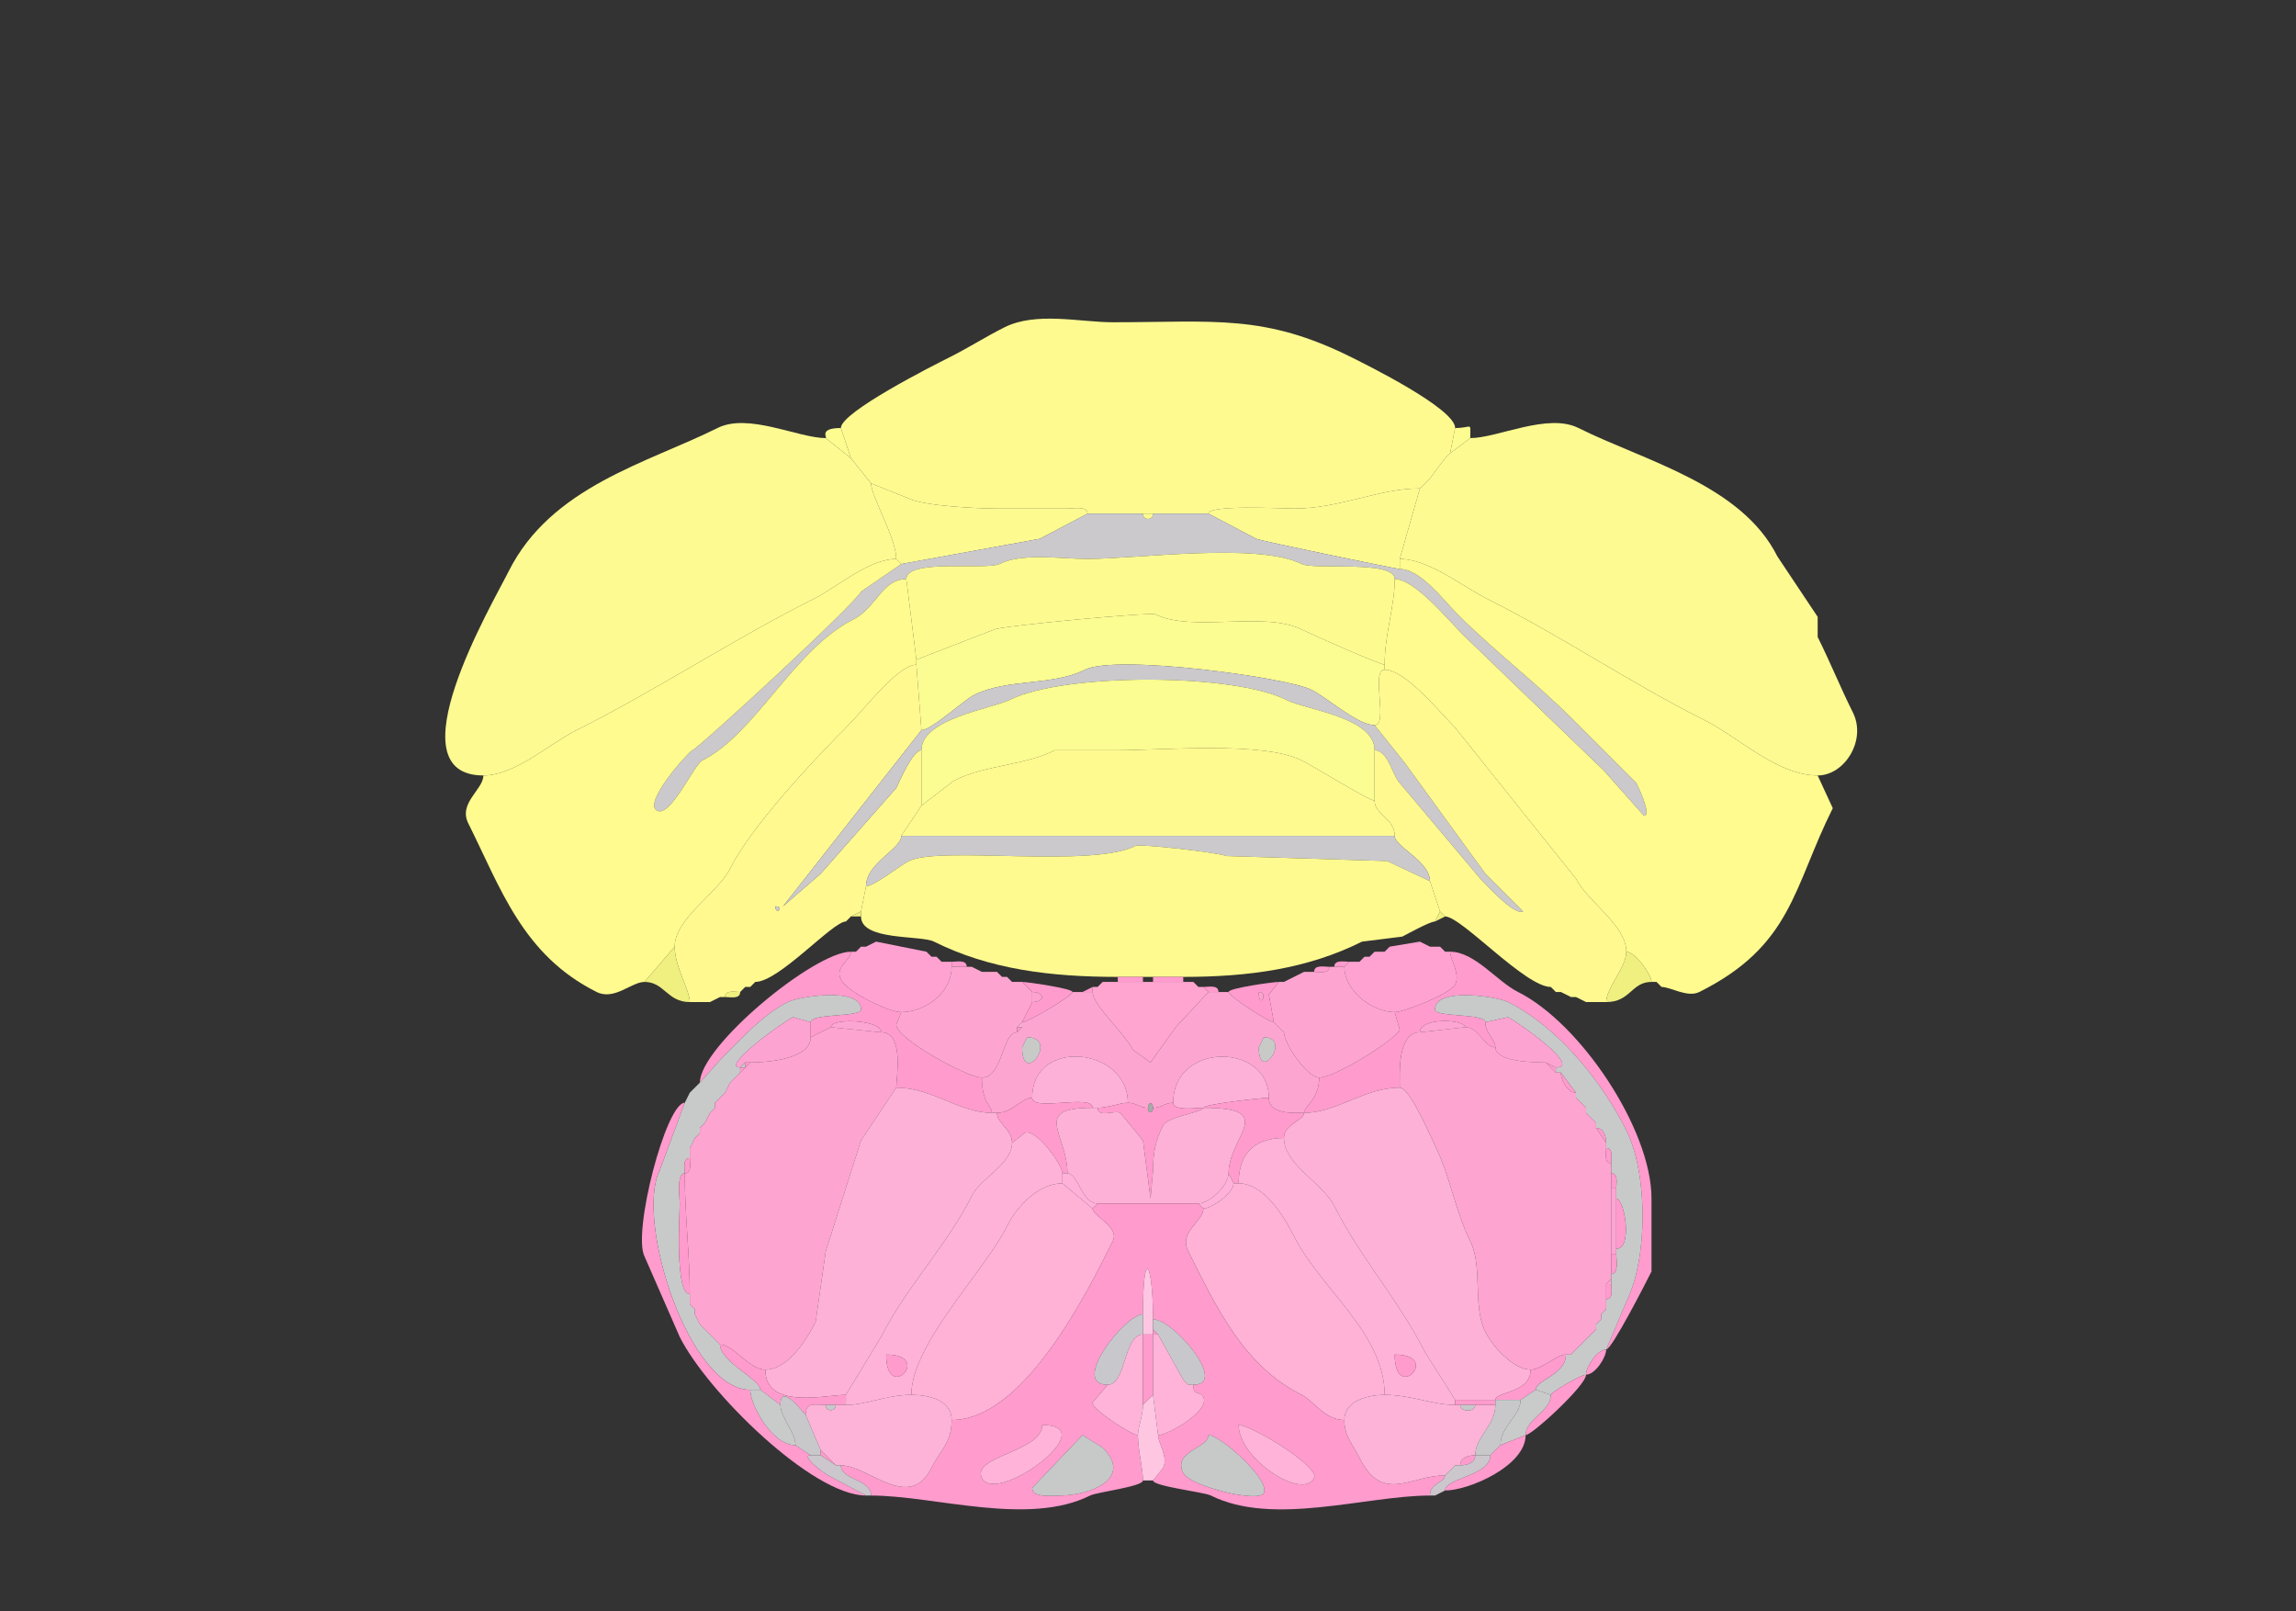 <svg xmlns="http://www.w3.org/2000/svg" viewBox="0 0 456 320"><rect x="0" y="0" width="456" height="320" fill="#333333" stroke="none"/><path fill="#FEFA90" id="DEC" d="M229 102h11c0-1.804 14.759-1 17-1 9.15 0 16.752-4 25-4l1-1 1-1 3-4 1-1 1-5c0-3.844-17.483-12.492-20.5-14-17.42-8.71-27.329-7-47.5-7-6.517 0-15.188-2.156-21.5 1-3.78 1.89-7.155 4.078-11 6-2.909 1.454-21.5 10.823-21.5 14l2 6 4 5 7.5 3c2.963 1.481 13.657 2 17.5 2h14c1.145 0 4-.579 4 1h13Z"/><path fill="#FCFC90" id="ANcr1" d="m292 87-4 3 1-5c3.495 0 3-1.378 3 2Z"/><path fill="#FCFA91" id="ANcr2" d="M178 111c-5.467 0-11.759 5.629-16.5 8-15.838 7.919-31.071 18.035-47 26-5.445 2.723-12.183 9-18.5 9-18.226 0 1.78-34.061 5-40.5 8.461-16.922 27.672-21.586 41.5-28.5 6.138-3.069 16.063 2 21.5 2l5 4 4 5c0 2.556 5 10.839 5 15Z"/><path fill="#FCFC90" id="ANcr1" d="m164 87 5 4-2-6c-4.522 0-2.618 2-3 2Z"/><path fill="#FCFA91" id="ANcr2" d="M278 111c5.776 0 12.517 5.508 17.5 8 14.556 7.278 28.383 16.691 43 24 6.836 3.418 14.492 11 22.5 11 5.337 0 9.754-6.991 7-12.5-2.46-4.92-4.509-10.017-7-15v-4l-8-12c-7.145-14.29-26.531-19.016-39.5-25.5-6.138-3.069-16.063 2-21.5 2l-4 3-1 1-3 4-1 1-1 1-4 14Z"/><path fill="#FCFC90" id="ANcr1" d="m288 90-1 1 1-1Z"/><path fill="#FDFB90" id="FOTU" d="m284 95-1 1 1-1ZM178 111l1 1 27.5-5 9.5-5c0-1.579-2.855-1-4-1h-14c-3.843 0-14.537-.519-17.5-2l-7.5-3c0 2.556 5 10.839 5 15ZM283 96l-1 1 1-1ZM278 111v2c-.624 0-27.757-5.629-28.5-6l-9.5-5c0-1.804 14.759-1 17-1 9.15 0 16.752-4 25-4l-4 14Z"/><path fill="#CBC9CC" id="arb" d="M180 115c0-4.111 15.943-1.721 18.5-3 4.51-2.255 12.177-1 17.5-1 9.871 0 33.83-3.335 42.5 1 2.491 1.245 18.5-.841 18.5 3 3.975 0 10.595 8.095 13.5 11l28 27 8 9c1.668 0-1.288-6.076-1.5-6.5L312.5 143c-7.984-7.984-15.341-13.341-23-21-2.921-2.921-7.396-9-11.5-9-.624 0-27.757-5.629-28.5-6l-9.5-5h-11c0 1.399-2 1.399-2 0h-11l-9.5 5-27.5 5-8 5.5c-1.247 2.494-31.676 30.588-33.5 31.5-.91.455-9.934 10.533-7 12 2.709 1.354 7.338-9.169 9-10 10.597-5.298 18.18-22.09 30-28 4.512-2.256 5.669-8 10.5-8Z"/><path fill="#FDFB90" id="FOTU" d="M227 102h2c0 1.399-2 1.399-2 0ZM182 131l15.5-6c1.393-.697 31.01-3.495 32-3 7.278 3.639 21.567-.717 29 3 1.824.912 15.563 7 16.5 7 0-6.109 2-11.557 2-17 0-3.841-16.009-1.755-18.5-3-8.67-4.335-32.629-1-42.5-1-5.323 0-12.99-1.255-17.5 1-2.557 1.279-18.5-1.111-18.5 3l2 16Z"/><path fill="#FFFB8E" id="PRM" d="m134 188-6 7c-2.579 0-5.997 3.752-9.5 2-14.701-7.351-19.03-20.561-25.5-33.5-2.014-4.028 3-6.698 3-9.5 6.317 0 13.055-6.277 18.5-9 15.929-7.965 31.162-18.081 47-26 4.741-2.371 11.033-8 16.5-8l1 1-8 5.5c-1.247 2.494-31.676 30.588-33.5 31.5-.91.455-9.934 10.533-7 12 2.709 1.354 7.338-9.169 9-10 10.597-5.298 18.18-22.09 30-28 4.512-2.256 5.669-8 10.5-8l2 16v1c-3.644 0-10.348 8.848-13.5 12-7.176 7.176-19.358 20.217-23.5 28.5-2.437 4.873-11 9.887-11 15.5ZM329 195l1 1c1.804 0 5.136 2.182 7.5 1 18.453-9.227 18.624-20.748 26.5-36.5l-3-6.5c-8.008 0-15.664-7.582-22.5-11-14.617-7.309-28.444-16.722-43-24-4.983-2.492-11.724-8-17.5-8v2c4.104 0 8.579 6.079 11.5 9 7.659 7.659 15.016 13.016 23 21l12.5 12.5c.212.424 3.168 6.5 1.5 6.5l-8-9-28-27c-2.905-2.905-9.525-11-13.5-11 0 5.443-2 10.891-2 17v1c4.129 0 10.982 8.482 14 11.5l24 30c2.284 4.568 10 9.217 10 14.5 1.726 0 5 4.558 5 6h1Z"/><path fill="#FBFC91" id="PYR" d="M273 144c-3.392 0-9.378-5.439-12.5-7-4.979-2.49-38.818-7.091-45-4-6.52 3.26-15.415 1.708-22 5-2.133 1.067-8.486 7-10.5 7l-1-13v-1l15.5-6c1.393-.697 31.01-3.495 32-3 7.278 3.639 21.567-.717 29 3 1.824.912 15.563 7 16.5 7v1c-2.815 0 .815 11-2 11Z"/><path fill="#FFF990" id="COPY" fill-rule="evenodd" d="M154 180c0 1.93 1.93 0 0 0m-17 19h4l2-1h1c0-1.473 1.952-1 3-1l1-1h1l1-1c4.725 0 15.363-12 18-12l1-1 2-1 1-5c0-4.633 7-7.376 7-10l4-6v-11c-1.757 0-4.284 6.069-5 7.5l-15 17-7.5 6.5 27.5-35-1-13c-3.644 0-10.348 8.848-13.5 12-7.176 7.176-19.358 20.217-23.5 28.5-2.437 4.873-11 9.887-11 15.5 0 4.056 3 8.627 3 11Z"/><path fill="#CBC9CC" id="arb" d="M183 149c0-6.306 14.058-8.279 17.5-10 10.758-5.379 44.27-5.365 55 0 4.058 2.029 17.5 3.434 17.5 10 2.707 0 3.567 5.067 5 6.5l16 19c1.293 1.293 6.723 7.389 8.5 6.5l-7.5-7.5-16-22-6-7.5c-3.392 0-9.378-5.439-12.5-7-4.979-2.49-38.818-7.091-45-4-6.52 3.26-15.415 1.708-22 5-2.133 1.067-8.486 7-10.5 7l-27.5 35 7.5-6.5 15-17c.716-1.431 3.243-7.5 5-7.5Z"/><path fill="#FFF990" id="COPY" d="M315 199h4c0-2.771 4-6.929 4-10 0-5.283-7.716-9.932-10-14.5l-24-30c-3.018-3.018-9.871-11.5-14-11.5-2.815 0 .815 11-2 11l6 7.5 16 22 7.5 7.5c-1.777.889-7.207-5.207-8.5-6.5l-16-19c-1.433-1.433-2.293-6.5-5-6.5v10c0 2.785 4 3.54 4 7 0 2.184 7 4.984 7 9l2 6 1 1c3.254 0 15.904 14 21 14l1 1h1l2 1h1l2 1Z"/><path fill="#FBFC91" id="PYR" d="M273 159c-1.113 0-11.943-6.721-14.5-8-7.637-3.819-27.344-2-37-2h-12c-6.128 3.064-13.754 2.877-20 6l-6.5 5v-11c0-6.306 14.058-8.279 17.5-10 10.758-5.379 44.27-5.365 55 0 4.058 2.029 17.5 3.434 17.5 10v10Z"/><path fill="#FFFA8F" id="UVU" d="M179 166h98c0-3.46-4-4.215-4-7-1.113 0-11.943-6.721-14.5-8-7.637-3.819-27.344-2-37-2h-12c-6.128 3.064-13.754 2.877-20 6l-6.5 5-4 6Z"/><path fill="#CBC9CC" id="arb" d="m284 175-8.5-4-32-1c-1.338-.669-17.056-2.472-18-2-8.914 4.457-38.91-.045-45 3-1.692.846-6.899 5-8.5 5 0-4.633 7-7.376 7-10h98c0 2.184 7 4.984 7 9Z"/><path fill="#FFFA8F" id="UVU" d="M229 194h6c13.072 0 24.73-1.615 35.5-7l8-1c1.157-.579 5.491-3 6.5-3l1-2-2-6-8.5-4-32-1c-1.338-.669-17.056-2.472-18-2-8.914 4.457-38.91-.045-45 3-1.692.846-6.899 5-8.5 5l-1 5v1c0 4.882 11.82 3.66 14.5 5 11.007 5.504 23.141 7 36.5 7h7Z"/><path fill="#CBC9CC" id="arb" d="M154 180c0 1.93 1.93 0 0 0Z"/><path fill="#F0F080" id="CB" d="M169 182h2v-1l-2 1ZM287 182l-2 1 1-2 1 1ZM169 182l-1 1 1-1Z"/><path fill="#FF9BCD" id="MY" d="m174 187-2 1 2-1Z"/><path fill="#FFA2D2" id="ECU" d="M189 192c0 5.255-5.318 9-10 9-2.437 0-10.726-3.952-12-6.5-1.27-2.541 2-3.709 2-5.5h1l1-1h1l2-1 10 2 1 1h1l1 1h2v1ZM267 192c0 4.786 5.514 9 10 9 1.824 0 11.07-3.639 12-5.5 1.081-2.161-1-4.894-1-6.5h-1l-1-1h-2l-2-1-6 1-1 1h-2l-1 1h-1l-1 1h-2l-1 1Z"/><path fill="#FF9BCD" id="MY" d="m282 187 2 1-2-1Z"/><path fill="#F0F080" id="CB" d="M128 195c3.941 0 4.503 4 9 4 0-2.373-3-6.944-3-11l-6 7Z"/><path fill="#FF9BCD" id="MY" d="m171 188-1 1 1-1ZM276 188l-1 1 1-1ZM286 188l1 1-1-1ZM178 216c7.2 0 12.474 5 19 5 0-1.402-2-1.901-2-7-2.892 0-17-7.734-17-10.5l1-2.5c-2.437 0-10.726-3.952-12-6.5-1.27-2.541 2-3.709 2-5.5-7.273 0-30 18.783-30 26l4.5-5c4.061-4.061 8.179-8.59 13-11 2.133-1.067 14.5-3.085 14.5 1.5 0 1.523-10 .717-10 2.5v3l4-2c0-1.91 10-1.506 10 1 4.65 0 3 9.115 3 11ZM184 189l1 1-1-1ZM273 189l-1 1 1-1ZM278 216c-7.123 0-12.435 5-19 5 0-1.251 3-2.723 3-7 3.095 0 14.923-7.346 16-9.5l-1-3.5c1.824 0 11.07-3.639 12-5.5 1.081-2.161-1-4.894-1-6.5 4.904 0 9.279 5.889 13.5 8 12.376 6.188 26.5 27.273 26.5 41v14.5c-1.008 2.016-7.883 15.5-9 15.5l4-9.5c4.305-8.611 4.3-25.4 0-34-4.979-9.959-13.65-20.575-23.5-25.5-2.201-1.1-14.5-3.021-14.5 1.5 0 1.523 10 .717 10 2.5 0 2.25 2 3.376 2 5-2.33 0-3.227-4-6-4 0-1.583-9-2.034-9 1-4.467 0-4 8.084-4 11Z"/><path fill="#F0F080" id="CB" d="M328 195c-4.008 0-4.152 4-9 4 0-2.771 4-6.929 4-10 1.726 0 5 4.558 5 6Z"/><path fill="#FF9BCD" id="MY" d="m186 190 1 1-1-1ZM271 190l-1 1 1-1ZM189 192h3c0-1.473-1.952-1-3-1v1ZM265 192h2l1-1c-1.048 0-3-.473-3 1Z"/><path fill="#FDA5D0" id="CU" d="M202 205c-3.012 0-2.814 9-7 9-2.892 0-17-7.734-17-10.5l1-2.5c4.682 0 10-3.745 10-9h4l2 1h3l1 1h1l1 1h2l2 2v2l-2 4-1 1v1Z"/><path fill="#FF9BCD" id="MY" d="m193 192 2 1-2-1ZM264 192c-1.048 0-3-.473-3 1 1.048 0 3 .473 3-1Z"/><path fill="#FDA5D0" id="CU" d="M255 205c0 2.254 4.65 9 7 9 3.095 0 14.923-7.346 16-9.5l-1-3.5c-4.486 0-10-4.214-10-9h-3c0 1.473-1.952 1-3 1h-2l-2 1-2 1h-1l-2 2.5 1 5.5 2 2Z"/><path fill="#FF9BCD" id="MY" d="m198 193 1 1-1-1ZM259 193l-2 1 2-1ZM200 194l1 1-1-1ZM222 195h5v-1h-5v1ZM229 195h6v-1h-6v1ZM257 194l-2 1 2-1Z"/><path fill="#F0F080" id="CB" d="m150 195-1 1 1-1Z"/><path fill="#FF9BCD" id="MY" d="m205 199-2 4c1.261 0 10-5.249 10-6 0-.701-9.035-2-10-2l2 2c2.564 0 2.564 2 0 2ZM219 195l-1 1 1-1Z"/><path fill="#FFA5D0" id="AP" d="M217 197c0 2.616 6.326 8.153 8 11.5l3.5 2.5 5-7 6.5-7-1-1h-1l-1-1h-18l-1 1h-1v1Z"/><path fill="#FF9BCD" id="MY" d="m237 195 1 1-1-1Z"/><path fill="#FF9BCD" id="MY" fill-rule="evenodd" d="M250 197c0 3.746 2.091 0 0 0m-6 0c0 .834 7.978 6 9 6l-1-5.5 2-2.5c-1.06 0-10 1.223-10 2Z"/><path fill="#F0F080" id="CB" d="m329 195 1 1-1-1ZM148 196l-1 1 1-1Z"/><path fill="#FF9BCD" id="MY" d="M215 197h2v-1l-2 1ZM240 197h2c0-1.473-1.952-1-3-1l1 1Z"/><path fill="#F0F080" id="CB" d="m308 196 1 1-1-1ZM147 197c-1.048 0-3-.473-3 1 1.048 0 3 .473 3-1Z"/><path fill="#C8CACA" id="sptV" d="M149 276h2c0-2.085-8-5.579-8-9l-3-3-1-1-1-2v-1l-1-1v-2c-3.026 0-2-15.865-2-18 0-1.321-.684-6 1-6 0-1.048-.473-3 1-3v-2l1-2 1-1v-1l1-1 1-2 1-1v-1l1-1 1-1 1-2 1-1 1-1v-1c-4.023 0 8.147-8.824 10.5-10l3.5 1c0-1.783 10-.977 10-2.5 0-4.585-12.367-2.567-14.5-1.5-4.821 2.41-8.939 6.939-13 11l-4.5 5-1 1-1 1-1 2-5 13.5c-4.864 9.727 5.765 43.5 18 43.5Z"/><path fill="#FEA3D0" id="GR" d="M205 197c2.564 0 2.564 2 0 2v-2Z"/><path fill="#FDA5D1" id="NTS" fill-rule="evenodd" d="m251 206-1 2c0 7.393 6.7-2 1-2m-47 0-1 2c0 8.043 7.436-2 1-2m-7 15h1c3.145 0 4.833-3 7-3 0-11.994 19-10.061 19 1 1.674 0 2.326 1 4 1 0-1.186 1-1.186 1 0 1.674 0 2.326-1 4-1 0-12.112 19-11.956 19-1 0 3.348 4.824 3 7 3 0-1.251 3-2.723 3-7-2.35 0-7-6.746-7-9l-2-2c-1.022 0-9-5.166-9-6h-4l-6.5 7-5 7-3.5-2.5c-1.674-3.347-8-8.884-8-11.5h-4c0 .751-8.739 6-10 6v1l-1 1c-3.012 0-2.814 9-7 9 0 5.099 2 5.598 2 7Z"/><path fill="#FEA3D0" id="GR" d="M250 197c0 3.746 2.091 0 0 0Z"/><path fill="#C8CACA" id="sptV" d="m305 276 3 1c0-.483 5.903-4 7-4 0-1.562 2.189-5 4-5l4-9.5c4.305-8.611 4.3-25.4 0-34-4.979-9.959-13.65-20.575-23.5-25.5-2.201-1.1-14.5-3.021-14.5 1.5 0 1.523 10 .717 10 2.5l4.5-1c2.007 1.003 14.815 10 9.5 10v1h1l3 4v1l2 2v1l2 2v1c1.577 0 2 1.762 2 3v1c1.473 0 1 1.952 1 3v2c1.473 0 1 1.952 1 3v2c1.612 0 3.368 10 0 10v1c0 1.145.579 4-1 4v2c0 1.048.473 3-1 3v2l-1 1v1l-1 1v1l-1 1-1 1-1 1-1 1-1 1h-1c0 4.037-6 5.07-6 7Z"/><path fill="#F0F080" id="CB" d="m310 197 2 1-2-1ZM143 198l-2 1 2-1ZM313 198l2 1-2-1Z"/><path fill="#FDA3D1" id="Pa5" d="M148 211h1c3.082 0 12-.592 12-5v-3l-3.5-1c-2.353 1.176-14.523 10-10.5 10l1-1ZM307 211l2 1c5.315 0-7.493-8.997-9.5-10l-4.5 1c0 2.25 2 3.376 2 5 0 2.869 7.658 3 10 3Z"/><path fill="#FDA5D2" id="SPVI" d="m165 204 10 1c0-2.506-10-2.91-10-1Z"/><path fill="#FFB2D6" id="PAS" d="M202 204h1v-1l-1 1ZM253 203l2 2-2-2Z"/><path fill="#FDA5D2" id="SPVI" d="m291 204-9 1c0-3.034 9-2.583 9-1Z"/><path fill="#FDA4D0" id="SPVC" d="M143 267c2.649 0 5.752 5 9 5 4.522 0 8.251-6.002 10-9.5l2-14 7-22 7-10.5c0-1.885 1.65-11-3-11l-10-1-4 2c0 4.408-8.918 5-12 5l-1 1-1 1-1 1-1 1-1 2-1 1-1 1v1l-1 1-1 2-1 1v1l-1 1-1 2v2c0 1.048.473 3-1 3 0 8.186 1 16.344 1 24v2l1 1v1l1 2 1 1 3 3Z"/><path fill="#FF9BCD" id="MY" d="m203 204-1 1v-1h1Z"/><path fill="#FDA4D0" id="SPVC" d="M311 269h1l1-1 1-1 1-1 1-1 1-1v-1l1-1v-1l1-1v-5l1-1v-23c-1.473 0-1-1.952-1-3v-1l-2-3v-1l-2-2v-1l-2-2v-1c-1.712 0-3-2.571-3-4h-1l-2-2c-2.342 0-10-.131-10-3-2.33 0-3.227-4-6-4l-9 1c-4.467 0-4 8.084-4 11 2.025 0 6.096 9.692 7 11.5 3.035 6.07 4.002 13.004 7 19 2.565 5.13.395 12.791 3 18 1.509 3.019 5.598 7.5 9 7.5 2.18 0 5.188-3 7-3Z"/><path fill="#C8CAC7" id="ts" d="m204 206-1 2c0 8.043 7.436-2 1-2ZM251 206l-1 2c0 7.393 6.7-2 1-2Z"/><path fill="#FDB1D8" id="DMX" d="M217 220h1c2.124 0 4.436-1 6-1 0-11.061-19-12.994-19-1 0 2.836 12-.836 12 2ZM233 219c0 1.684 4.679 1 6 1 0-.715 11.801-2 13-2 0-10.956-19-11.112-19 1Z"/><path fill="#C8CACA" id="sptV" d="M147 212h1v-1l-1 1Z"/><path fill="#FF9BCD" id="MY" d="m149 211-1 1v-1h1ZM309 212v1l-2-2 2 1ZM148 212l-1 1v-1h1ZM147 213l-1 1 1-1ZM310 213l3 4c-1.712 0-3-2.571-3-4ZM146 214l-1 1 1-1ZM139 215l-1 1 1-1ZM145 215l-1 2 1-2ZM138 216l-1 1 1-1Z"/><path fill="#FDB1D7" id="MDRNd" d="M152 272c0 8.027 11.958 5 16 5l7-11.5c4.881-9.762 13.082-18.164 18-28 1.764-3.528 8-6.369 8-10.5 0-2.813-3-3.921-3-6h-1c-6.526 0-11.8-5-19-5l-7 10.5-7 22-2 14c-1.749 3.498-5.478 9.5-10 9.5ZM289 278h8c0-1.671 7-1.309 7-6-3.402 0-7.491-4.481-9-7.5-2.605-5.209-.435-12.87-3-18-2.998-5.996-3.965-12.93-7-19-.904-1.808-4.975-11.5-7-11.5-7.123 0-12.435 5-19 5 0 1.539-4 2.187-4 5 0 5.285 7.744 8.989 10 13.5 5.043 10.086 12.991 18.981 18 29l6 9.5Z"/><path fill="#FF9BCD" id="MY" d="m137 217-1 2 1-2ZM143 218l-1 1 1-1ZM211 233h1c0-7.8-7.266-13 5-13 0-2.836-12 .836-12-2-2.167 0-3.855 3-7 3 0 2.079 3 3.187 3 6l2.5-2c2.136-1.068 7.5 6.235 7.5 8ZM245 235h1c0-6.637 3.946-9 9-9 0-2.813 4-3.461 4-5-2.176 0-7 .348-7-3-1.199 0-13 1.285-13 2 15.001 0 5 5.681 5 13l1 2ZM313 218l2 2-2-2ZM161 289c-2.111 0 2.548 3.524 3.5 4l7.5 4c-10.71 0-31.595-20.689-37-31.5l-7-16c-2.398-4.796 4.28-30.5 8-30.5l-5 13.5c-4.864 9.727 5.765 43.5 18 43.5 0 2.928 4.255 11 9 11l3 2ZM228 220c0 1.186 1 1.186 1 0 1.674 0 2.326-1 4-1 0 1.684 4.679 1 6 1 0 .858-7.114 1.728-8 3.5-1.493 2.986-2 5.327-2 9l-.5 5.5-1.5-11.5-4.5-5.5c-1.147-.574-4.5 1.064-4.5-1 2.124 0 4.436-1 6-1 1.674 0 2.326 1 4 1Z"/><path fill="#A7AAA9" id="c" d="M228 220c0 1.186 1 1.186 1 0s-1-1.186-1 0Z"/><path fill="#FF9BCD" id="MY" d="m142 220-1 1 1-1Z"/><path fill="#FEB1D7" id="XII" d="M218 239h20c2.344 0 6-3.726 6-6 0-7.319 10.001-13-5-13 0 .858-7.114 1.728-8 3.5-1.493 2.986-2 5.327-2 9l-.5 5.5-1.5-11.5-4.5-5.5c-1.147-.574-4.5 1.064-4.5-1h-1c-12.266 0-5 5.2-5 13 2.145 0 2.793 6 6 6Z"/><path fill="#FF9BCD" id="MY" d="m141 221-1 2 1-2ZM315 221l2 2-2-2ZM140 223l-1 1 1-1ZM317 224c1.577 0 2 1.762 2 3l-2-3ZM139 225l-1 1 1-1Z"/><path fill="#FFB2D8" id="IRN" fill-rule="evenodd" d="M176 269c0 9.901 9.494 0 0 0m5 8c-4.942 0-8.889 2-13 2v-2l7-11.5c4.881-9.762 13.082-18.164 18-28 1.764-3.528 8-6.369 8-10.5l2.5-2c2.136-1.068 7.5 6.235 7.5 8v2c-4.65 0-8.958 4.417-11 8.5-4.583 9.166-19 23.367-19 33.5ZM277 269c0 9.901 9.494 0 0 0m12 9v1c-4.522 0-8.711-2-14-2 0-12.206-12.856-21.212-18-31.5-1.889-3.778-5.918-10.5-11-10.5 0-6.637 3.946-9 9-9 0 5.285 7.744 8.989 10 13.5 5.043 10.086 12.991 18.981 18 29l6 9.5Z"/><path fill="#FF9BCD" id="MY" d="m138 226-1 2 1-2ZM319 228c1.473 0 1 1.952 1 3-1.473 0-1-1.952-1-3ZM137 230c-1.473 0-1 1.952-1 3 1.473 0 1-1.952 1-3ZM136 233c-1.684 0-1 4.679-1 6 0 2.135-1.026 18 2 18 0-7.656-1-15.814-1-24Z"/><path fill="#FFB1D9" id="NR" d="m218 239-1 1-6-5v-2h1c2.145 0 2.793 6 6 6ZM238 239l1 1c1.668 0 6-3.099 6-5l-1-2c0 2.274-3.656 6-6 6Z"/><path fill="#FF9BCD" id="MY" d="M320 236h1c0-1.048.473-3-1-3v3Z"/><path fill="#FFB1D6" id="MDRNv" d="M181 277c3.224 0 8 .939 8 5 14.352 0 26.865-25.229 32-35.5 1.441-2.882-4-5.012-4-6.5l-6-5c-4.65 0-8.958 4.417-11 8.5-4.583 9.166-19 23.367-19 33.5ZM275 277c-3.153 0-8 1.101-8 5-3.925 0-6.028-3.764-8.5-5-11.444-5.722-16.903-17.307-22.5-28.5-1.969-3.937 3-5.877 3-8.5 1.668 0 6-3.099 6-5h1c5.082 0 9.111 6.722 11 10.5 5.144 10.288 18 19.294 18 31.5Z"/><path fill="#FDA5D2" id="SPVI" d="M320 249h1v-13h-1v13Z"/><path fill="#FF9BCD" id="MY" d="M321 238c1.612 0 3.368 10 0 10v-10Z"/><path fill="#FF9BCD" id="MY" fill-rule="evenodd" d="M240 285c0 2.676-7.169 3.162-5 7.5 1.324 2.648 14.983 6.034 16 4 1.328-2.656-8.698-11.5-11-11.5m-25 0-10 10.5c0 2.049 4.337 1.5 5.5 1.5 5.84 0 14.683-3.317 8.5-9.5l-4-2.5m31-2c0 6.707 12.729 15.041 15 10.5 1.128-2.257-12.46-10.5-15-10.5m-39 0c0 5.3-14.148 6.205-12 10.5 2.82 5.64 24.539-10.5 12-10.5m22 11c0 1.169 10.09 2.295 11.5 3 12.359 6.18 30.832 0 43.5 0 0-2.54 3-2.543 3-4-6.915 0-12.396 5.708-17-3.5-1.316-2.633-3-4.265-3-7.5-3.925 0-6.028-3.764-8.5-5-11.444-5.722-16.903-17.307-22.5-28.5-1.969-3.937 3-5.877 3-8.5l-1-1h-20l-1 1c0 1.488 5.441 3.618 4 6.5-5.135 10.271-17.648 35.5-32 35.5 0 4.591-2.149 5.798-4 9.5-4.419 8.838-12.611-.5-18-.5 0 2.947 6 2.713 6 6 12.582 0 31.177 6.162 43.5 0 1.378-.689 10.5-1.781 10.5-3 0-2.389-1-5.987-1-9-1.353 0-9.534-5.431-9-6.5l3-3.5c-7.595 0 3.488-14 7-14 0-13.863 2-10.24 2 1 4.062 0 15.048 13 8 13 0 2.409 1.277 1.055 2 2.5 1.341 2.683-6.997 7.5-9 7.5 0 1.606 2.081 4.339 1 6.5l-2 2.5Z"/><path fill="#FF9BCD" id="MY" d="M321 249c0 1.145.579 4-1 4v-4h1Z"/><path fill="#FEC6E2" id="RO" d="M227 265h2v-3c0-11.24-2-14.863-2-1v4Z"/><path fill="#FDA5D2" id="SPVI" d="M319 255h1v-1l-1 1Z"/><path fill="#FF9BCD" id="MY" d="M320 255c0 1.048.473 3-1 3v-3h1ZM137 259l1 1-1-1ZM319 260l-1 1 1-1ZM138 261l1 2-1-2Z"/><path fill="#C8C8CC" id="tspc" d="M227 265c-3.863 0-3.314 10-7 10-7.595 0 3.488-14 7-14v4ZM236 275h1c7.048 0-3.938-13-8-13v2l1 1 5 9 1 1Z"/><path fill="#FF9BCD" id="MY" d="m318 262-1 1 1-1Z"/><path fill="#FDA5D2" id="SPVI" d="m139 263 1 1-1-1Z"/><path fill="#FF9BCD" id="MY" d="M229 265h1l-1-1v1ZM317 264l-1 1 1-1Z"/><path fill="#FFB3D8" id="IO" d="M227 279c0 2.124-1 4.436-1 6-1.353 0-9.534-5.431-9-6.5l3-3.5c3.686 0 3.137-10 7-10v14Z"/><path fill="#FF9BCD" id="MY" d="m229 277-2 2v-14h2v12Z"/><path fill="#FFB3D8" id="IO" d="m229 277 1 8c2.003 0 10.341-4.817 9-7.5-.723-1.445-2-.091-2-2.5h-1l-1-1-5-9h-1v12Z"/><path fill="#FF9BCD" id="MY" d="m315 266-1 1 1-1ZM166 279h2v-2c-4.042 0-16 3.027-16-5-3.248 0-6.351-5-9-5 0 3.421 8 6.915 8 9l4 3c0-4.761 4.815 2 5 2 0-2.641 1.823-2 4-2h2ZM313 268l-1 1 1-1ZM319 268c-1.811 0-4 3.438-4 5 1.811 0 4-3.438 4-5ZM176 269c0 9.901 9.494 0 0 0ZM277 269c0 9.901 9.494 0 0 0ZM297 278h5l3-2c0-1.93 6-2.963 6-7-1.812 0-4.82 3-7 3 0 4.691-7 4.329-7 6ZM308 277c0 3.331-5 4.796-5 8 1.263 0 12-9.844 12-12-1.097 0-7 3.517-7 4ZM235 274l1 1-1-1Z"/><path fill="#C9CACA" id="sctd" d="M155 279c0 2.547 3 5.453 3 8-4.745 0-9-8.072-9-11h2l4 3ZM303 285l-5 2c0-3.79 4-5.836 4-9l3-2 3 1c0 3.331-5 4.796-5 8Z"/><path fill="#FCB3D7" id="LRNm" d="M166 291h1c5.389 0 13.581 9.338 18 .5 1.851-3.702 4-4.909 4-9.5 0-4.061-4.776-5-8-5-4.942 0-8.889 2-13 2h-2c0 1.399-2 1.399-2 0-2.177 0-4-.641-4 2l3 7 3 3Z"/><path fill="#FFC6E2" id="RPA" d="M227 294h2l2-2.5c1.081-2.161-1-4.894-1-6.5l-1-8-2 2c0 2.124-1 4.436-1 6 0 3.013 1 6.611 1 9Z"/><path fill="#FCB3D7" id="LRNm" d="m288 292-1 1c-6.915 0-12.396 5.708-17-3.5-1.316-2.633-3-4.265-3-7.5 0-3.899 4.847-5 8-5 5.289 0 9.478 2 14 2h1c0 1.486 3 1.486 3 0h4c0 4.116-4 6.343-4 10-1.238 0-3 .423-3 2h-1l-1 1Z"/><path fill="#C8C8CB" id="rust" d="M161 289h2v-1l-3-7c-.185 0-5-6.761-5-2 0 2.547 3 5.453 3 8l3 2Z"/><path fill="#FF9BCD" id="MY" d="M293 279h4v-1h-8v1h4Z"/><path fill="#C8C8CB" id="rust" d="M293 289h3l2-2c0-3.79 4-5.836 4-9h-5v1c0 4.116-4 6.343-4 10ZM164 279h2c0 1.399-2 1.399-2 0ZM290 279h3c0 1.486-3 1.486-3 0Z"/><path fill="#FFB3D8" id="IO" d="M207 283c0 5.3-14.148 6.205-12 10.5 2.82 5.64 24.539-10.5 12-10.5ZM246 283c0 6.707 12.729 15.041 15 10.5 1.128-2.257-12.46-10.5-15-10.5Z"/><path fill="#C7C9C9" id="py" d="m215 285-10 10.5c0 2.049 4.337 1.5 5.5 1.5 5.84 0 14.683-3.317 8.5-9.5l-4-2.5ZM240 285c0 2.676-7.169 3.162-5 7.5 1.324 2.648 14.983 6.034 16 4 1.328-2.656-8.698-11.5-11-11.5Z"/><path fill="#FF9BCD" id="MY" d="M296 289c0 4.088-9 4.47-9 7 4.739 0 16-4.89 16-11l-5 2-2 2ZM163 289l3 2-3-3v1Z"/><path fill="#CBC7CC" id="sctv" d="M172 297h1c0-3.287-6-3.053-6-6h-1l-3-2h-2c-2.111 0 2.548 3.524 3.5 4l7.5 4Z"/><path fill="#FF9BCD" id="MY" d="M293 289c-1.238 0-3 .423-3 2 1.238 0 3-.423 3-2Z"/><path fill="#CBC7CC" id="sctv" d="M284 297h1l2-1c0-2.53 9-2.912 9-7h-3c0 1.577-1.762 2-3 2h-1l-1 1-1 1c0 1.457-3 1.46-3 4Z"/><path fill="#FF9BCD" id="MY" d="m289 291-1 1 1-1ZM288 292l-1 1 1-1ZM287 296l-2 1 2-1Z"/></svg>